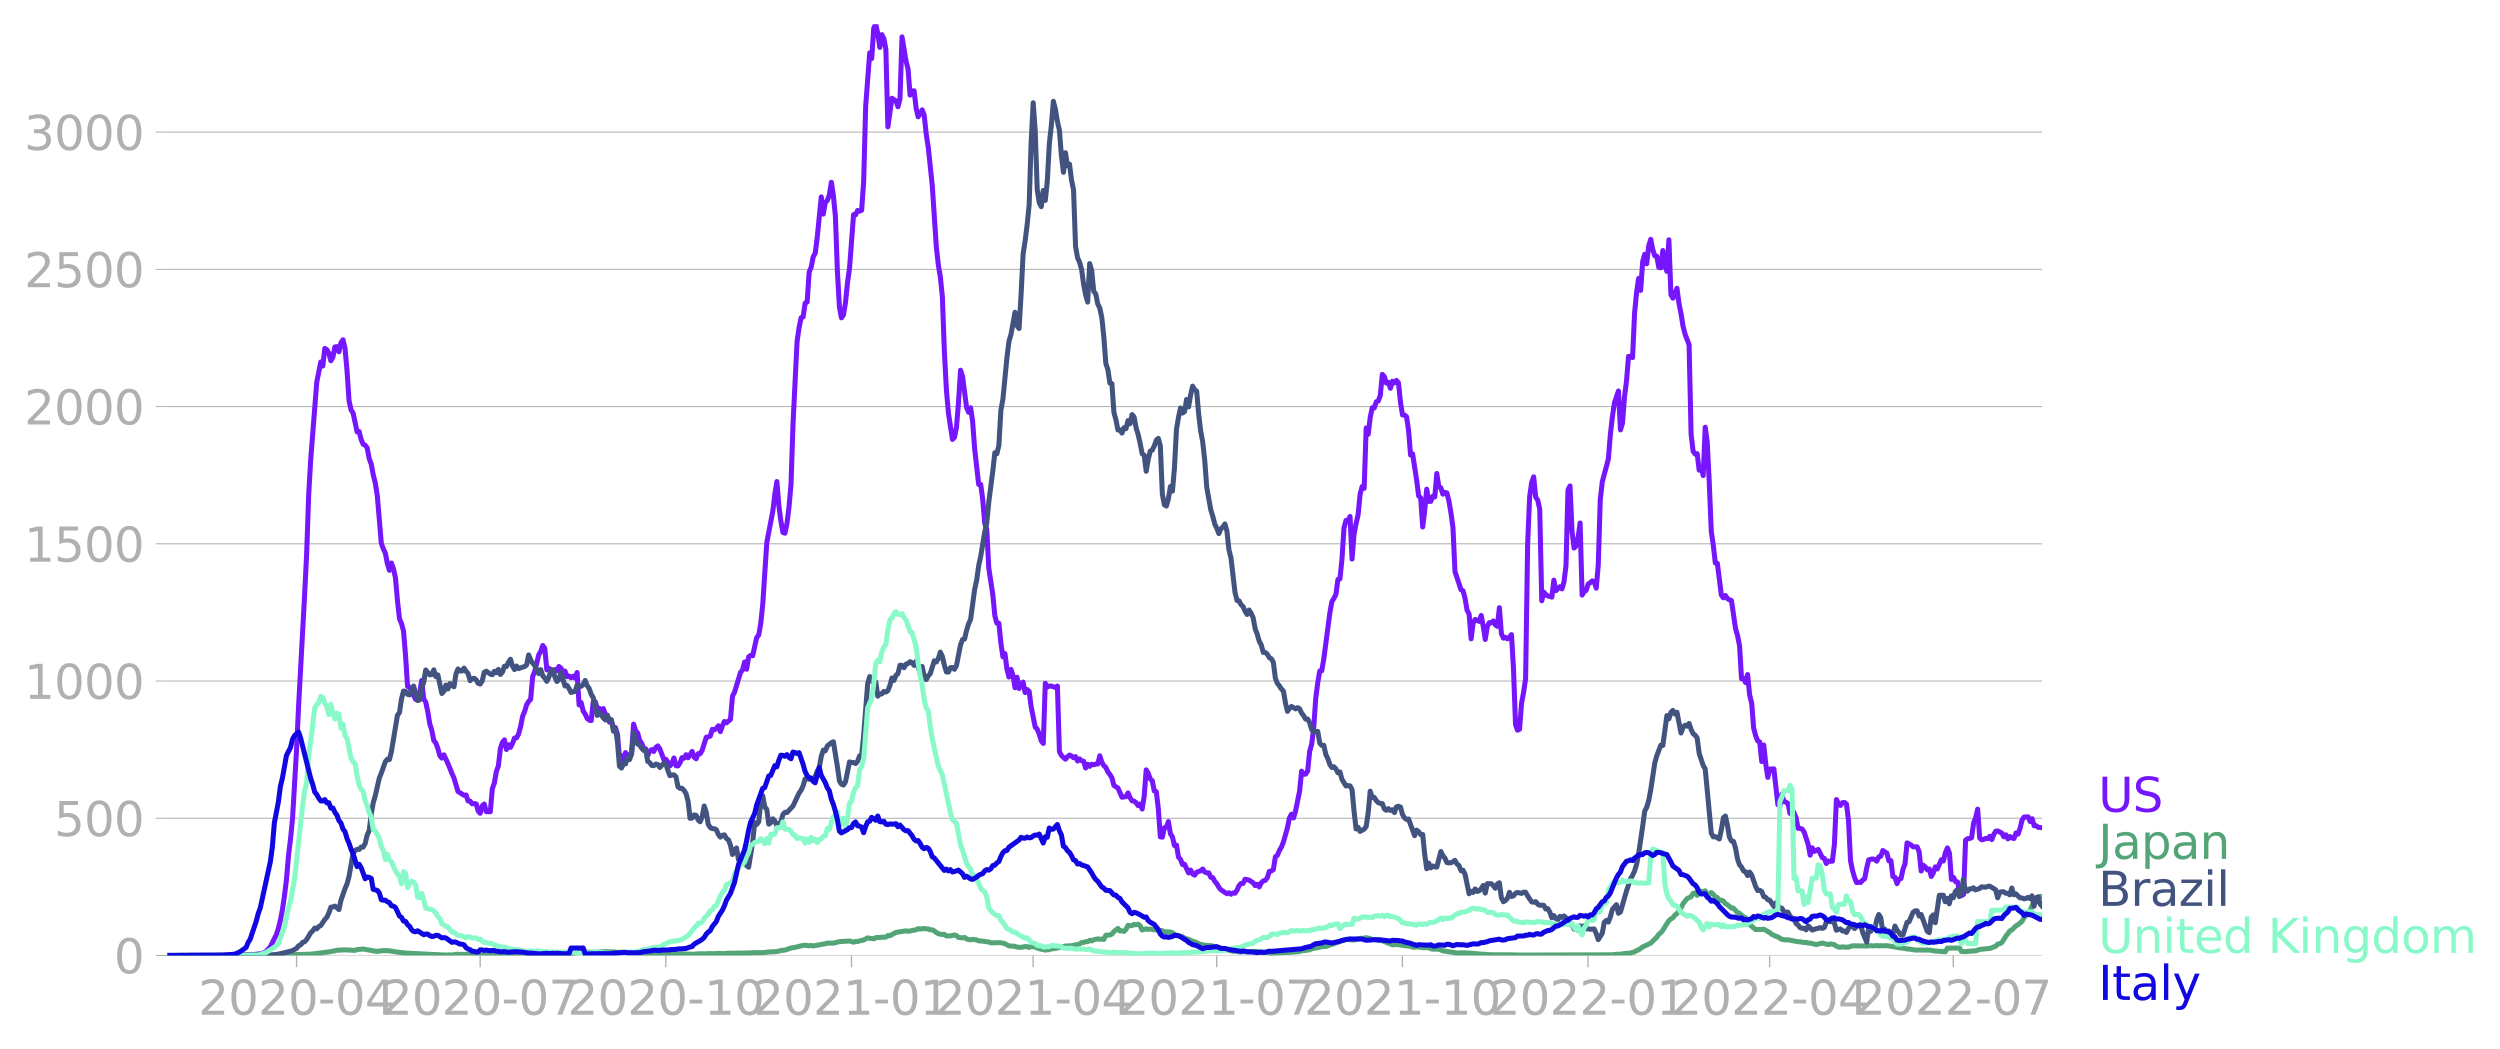 <svg xmlns:xlink="http://www.w3.org/1999/xlink" width="992.186" height="416.199" viewBox="0 0 744.14 312.149" xmlns="http://www.w3.org/2000/svg"><defs><style>*{stroke-linejoin:round;stroke-linecap:butt}</style></defs><g id="figure_1"><path d="M0 312.15h744.14V0H0v312.15z" style="fill:none" id="patch_1"/><g id="axes_1"><path d="M49.83 284.4h558V7.2h-558v277.2z" style="fill:none" id="patch_2"/><g id="matplotlib.axis_1"><g id="xtick_1"><g id="line2d_1"><defs><path id="m66c3155f82" d="M0 0v3.5" style="stroke:#b0b0b0;stroke-width:.4"/></defs><use xlink:href="#m66c3155f82" x="88.271" y="284.4" style="fill:#b0b0b0;stroke:#b0b0b0;stroke-width:.4"/></g><g style="fill:#b0b0b0" transform="matrix(.14 0 0 -.14 59.023 302.038)" id="text_1"><defs><path id="DejaVuSans-32" d="M1228 531h2203V0H469v531q359 372 979 998 621 627 780 809 303 340 423 576 121 236 121 464 0 372-261 606-261 235-680 235-297 0-627-103-329-103-704-313v638q381 153 712 231 332 78 607 78 725 0 1156-363 431-362 431-968 0-288-108-546-107-257-392-607-78-91-497-524-418-433-1181-1211z" transform="scale(.016)"/><path id="DejaVuSans-30" d="M2034 4250q-487 0-733-480-245-479-245-1442 0-959 245-1439 246-480 733-480 491 0 736 480 246 480 246 1439 0 963-246 1442-245 480-736 480zm0 500q785 0 1199-621 414-620 414-1801 0-1178-414-1799Q2819-91 2034-91q-784 0-1198 620-414 621-414 1799 0 1181 414 1801 414 621 1198 621z" transform="scale(.016)"/><path id="DejaVuSans-2d" d="M313 2009h1684v-512H313v512z" transform="scale(.016)"/><path id="DejaVuSans-34" d="M2419 4116 825 1625h1594v2491zm-166 550h794V1625h666v-525h-666V0h-628v1100H313v609l1940 2957z" transform="scale(.016)"/></defs><use xlink:href="#DejaVuSans-32"/><use xlink:href="#DejaVuSans-30" x="63.623"/><use xlink:href="#DejaVuSans-32" x="127.246"/><use xlink:href="#DejaVuSans-30" x="190.869"/><use xlink:href="#DejaVuSans-2d" x="254.492"/><use xlink:href="#DejaVuSans-30" x="290.576"/><use xlink:href="#DejaVuSans-34" x="354.199"/></g></g><g id="xtick_2"><use xlink:href="#m66c3155f82" x="142.93" y="284.4" style="fill:#b0b0b0;stroke:#b0b0b0;stroke-width:.4" id="line2d_2"/><g style="fill:#b0b0b0" transform="matrix(.14 0 0 -.14 113.682 302.038)" id="text_2"><defs><path id="DejaVuSans-37" d="M525 4666h3000v-269L1831 0h-659l1594 4134H525v532z" transform="scale(.016)"/></defs><use xlink:href="#DejaVuSans-32"/><use xlink:href="#DejaVuSans-30" x="63.623"/><use xlink:href="#DejaVuSans-32" x="127.246"/><use xlink:href="#DejaVuSans-30" x="190.869"/><use xlink:href="#DejaVuSans-2d" x="254.492"/><use xlink:href="#DejaVuSans-30" x="290.576"/><use xlink:href="#DejaVuSans-37" x="354.199"/></g></g><g id="xtick_3"><use xlink:href="#m66c3155f82" x="198.19" y="284.4" style="fill:#b0b0b0;stroke:#b0b0b0;stroke-width:.4" id="line2d_3"/><g style="fill:#b0b0b0" transform="matrix(.14 0 0 -.14 168.942 302.038)" id="text_3"><defs><path id="DejaVuSans-31" d="M794 531h1031v3560L703 3866v575l1116 225h631V531h1031V0H794v531z" transform="scale(.016)"/></defs><use xlink:href="#DejaVuSans-32"/><use xlink:href="#DejaVuSans-30" x="63.623"/><use xlink:href="#DejaVuSans-32" x="127.246"/><use xlink:href="#DejaVuSans-30" x="190.869"/><use xlink:href="#DejaVuSans-2d" x="254.492"/><use xlink:href="#DejaVuSans-31" x="290.576"/><use xlink:href="#DejaVuSans-30" x="354.199"/></g></g><g id="xtick_4"><use xlink:href="#m66c3155f82" x="253.449" y="284.4" style="fill:#b0b0b0;stroke:#b0b0b0;stroke-width:.4" id="line2d_4"/><g style="fill:#b0b0b0" transform="matrix(.14 0 0 -.14 224.201 302.038)" id="text_4"><use xlink:href="#DejaVuSans-32"/><use xlink:href="#DejaVuSans-30" x="63.623"/><use xlink:href="#DejaVuSans-32" x="127.246"/><use xlink:href="#DejaVuSans-31" x="190.869"/><use xlink:href="#DejaVuSans-2d" x="254.492"/><use xlink:href="#DejaVuSans-30" x="290.576"/><use xlink:href="#DejaVuSans-31" x="354.199"/></g></g><g id="xtick_5"><use xlink:href="#m66c3155f82" x="307.507" y="284.4" style="fill:#b0b0b0;stroke:#b0b0b0;stroke-width:.4" id="line2d_5"/><g style="fill:#b0b0b0" transform="matrix(.14 0 0 -.14 278.26 302.038)" id="text_5"><use xlink:href="#DejaVuSans-32"/><use xlink:href="#DejaVuSans-30" x="63.623"/><use xlink:href="#DejaVuSans-32" x="127.246"/><use xlink:href="#DejaVuSans-31" x="190.869"/><use xlink:href="#DejaVuSans-2d" x="254.492"/><use xlink:href="#DejaVuSans-30" x="290.576"/><use xlink:href="#DejaVuSans-34" x="354.199"/></g></g><g id="xtick_6"><use xlink:href="#m66c3155f82" x="362.166" y="284.4" style="fill:#b0b0b0;stroke:#b0b0b0;stroke-width:.4" id="line2d_6"/><g style="fill:#b0b0b0" transform="matrix(.14 0 0 -.14 332.918 302.038)" id="text_6"><use xlink:href="#DejaVuSans-32"/><use xlink:href="#DejaVuSans-30" x="63.623"/><use xlink:href="#DejaVuSans-32" x="127.246"/><use xlink:href="#DejaVuSans-31" x="190.869"/><use xlink:href="#DejaVuSans-2d" x="254.492"/><use xlink:href="#DejaVuSans-30" x="290.576"/><use xlink:href="#DejaVuSans-37" x="354.199"/></g></g><g id="xtick_7"><use xlink:href="#m66c3155f82" x="417.425" y="284.4" style="fill:#b0b0b0;stroke:#b0b0b0;stroke-width:.4" id="line2d_7"/><g style="fill:#b0b0b0" transform="matrix(.14 0 0 -.14 388.177 302.038)" id="text_7"><use xlink:href="#DejaVuSans-32"/><use xlink:href="#DejaVuSans-30" x="63.623"/><use xlink:href="#DejaVuSans-32" x="127.246"/><use xlink:href="#DejaVuSans-31" x="190.869"/><use xlink:href="#DejaVuSans-2d" x="254.492"/><use xlink:href="#DejaVuSans-31" x="290.576"/><use xlink:href="#DejaVuSans-30" x="354.199"/></g></g><g id="xtick_8"><use xlink:href="#m66c3155f82" x="472.685" y="284.4" style="fill:#b0b0b0;stroke:#b0b0b0;stroke-width:.4" id="line2d_8"/><g style="fill:#b0b0b0" transform="matrix(.14 0 0 -.14 443.437 302.038)" id="text_8"><use xlink:href="#DejaVuSans-32"/><use xlink:href="#DejaVuSans-30" x="63.623"/><use xlink:href="#DejaVuSans-32" x="127.246"/><use xlink:href="#DejaVuSans-32" x="190.869"/><use xlink:href="#DejaVuSans-2d" x="254.492"/><use xlink:href="#DejaVuSans-30" x="290.576"/><use xlink:href="#DejaVuSans-31" x="354.199"/></g></g><g id="xtick_9"><use xlink:href="#m66c3155f82" x="526.743" y="284.4" style="fill:#b0b0b0;stroke:#b0b0b0;stroke-width:.4" id="line2d_9"/><g style="fill:#b0b0b0" transform="matrix(.14 0 0 -.14 497.495 302.038)" id="text_9"><use xlink:href="#DejaVuSans-32"/><use xlink:href="#DejaVuSans-30" x="63.623"/><use xlink:href="#DejaVuSans-32" x="127.246"/><use xlink:href="#DejaVuSans-32" x="190.869"/><use xlink:href="#DejaVuSans-2d" x="254.492"/><use xlink:href="#DejaVuSans-30" x="290.576"/><use xlink:href="#DejaVuSans-34" x="354.199"/></g></g><g id="xtick_10"><use xlink:href="#m66c3155f82" x="581.402" y="284.4" style="fill:#b0b0b0;stroke:#b0b0b0;stroke-width:.4" id="line2d_10"/><g style="fill:#b0b0b0" transform="matrix(.14 0 0 -.14 552.154 302.038)" id="text_10"><use xlink:href="#DejaVuSans-32"/><use xlink:href="#DejaVuSans-30" x="63.623"/><use xlink:href="#DejaVuSans-32" x="127.246"/><use xlink:href="#DejaVuSans-32" x="190.869"/><use xlink:href="#DejaVuSans-2d" x="254.492"/><use xlink:href="#DejaVuSans-30" x="290.576"/><use xlink:href="#DejaVuSans-37" x="354.199"/></g></g></g><g id="matplotlib.axis_2"><g id="ytick_1"><path d="M49.83 284.4h558" clip-path="url(#pbab906cf61)" style="fill:none;stroke:#b0b0b0;stroke-width:.3;stroke-linecap:square" id="line2d_11"/><g id="line2d_12"><defs><path id="m6aa034cfcd" d="M0 0h-3.5" style="stroke:#b0b0b0;stroke-width:.3"/></defs><use xlink:href="#m6aa034cfcd" x="49.83" y="284.4" style="fill:#b0b0b0;stroke:#b0b0b0;stroke-width:.3"/></g><use xlink:href="#DejaVuSans-30" style="fill:#b0b0b0" transform="matrix(.14 0 0 -.14 33.922 289.719)" id="text_11"/></g><g id="ytick_2"><path d="M49.83 243.555h558" clip-path="url(#pbab906cf61)" style="fill:none;stroke:#b0b0b0;stroke-width:.3;stroke-linecap:square" id="line2d_13"/><use xlink:href="#m6aa034cfcd" x="49.83" y="243.555" style="fill:#b0b0b0;stroke:#b0b0b0;stroke-width:.3" id="line2d_14"/><g style="fill:#b0b0b0" transform="matrix(.14 0 0 -.14 16.108 248.874)" id="text_12"><defs><path id="DejaVuSans-35" d="M691 4666h2478v-532H1269V2991q137 47 274 70 138 23 276 23 781 0 1237-428 457-428 457-1159 0-753-469-1171Q2575-91 1722-91q-294 0-599 50Q819 9 494 109v635q281-153 581-228t634-75q541 0 856 284 316 284 316 772 0 487-316 771-315 285-856 285-253 0-505-56-251-56-513-175v2344z" transform="scale(.016)"/></defs><use xlink:href="#DejaVuSans-35"/><use xlink:href="#DejaVuSans-30" x="63.623"/><use xlink:href="#DejaVuSans-30" x="127.246"/></g></g><g id="ytick_3"><path d="M49.83 202.71h558" clip-path="url(#pbab906cf61)" style="fill:none;stroke:#b0b0b0;stroke-width:.3;stroke-linecap:square" id="line2d_15"/><use xlink:href="#m6aa034cfcd" x="49.83" y="202.709" style="fill:#b0b0b0;stroke:#b0b0b0;stroke-width:.3" id="line2d_16"/><g style="fill:#b0b0b0" transform="matrix(.14 0 0 -.14 7.2 208.028)" id="text_13"><use xlink:href="#DejaVuSans-31"/><use xlink:href="#DejaVuSans-30" x="63.623"/><use xlink:href="#DejaVuSans-30" x="127.246"/><use xlink:href="#DejaVuSans-30" x="190.869"/></g></g><g id="ytick_4"><path d="M49.83 161.864h558" clip-path="url(#pbab906cf61)" style="fill:none;stroke:#b0b0b0;stroke-width:.3;stroke-linecap:square" id="line2d_17"/><use xlink:href="#m6aa034cfcd" x="49.83" y="161.864" style="fill:#b0b0b0;stroke:#b0b0b0;stroke-width:.3" id="line2d_18"/><g style="fill:#b0b0b0" transform="matrix(.14 0 0 -.14 7.2 167.183)" id="text_14"><use xlink:href="#DejaVuSans-31"/><use xlink:href="#DejaVuSans-35" x="63.623"/><use xlink:href="#DejaVuSans-30" x="127.246"/><use xlink:href="#DejaVuSans-30" x="190.869"/></g></g><g id="ytick_5"><path d="M49.83 121.019h558" clip-path="url(#pbab906cf61)" style="fill:none;stroke:#b0b0b0;stroke-width:.3;stroke-linecap:square" id="line2d_19"/><use xlink:href="#m6aa034cfcd" x="49.83" y="121.019" style="fill:#b0b0b0;stroke:#b0b0b0;stroke-width:.3" id="line2d_20"/><g style="fill:#b0b0b0" transform="matrix(.14 0 0 -.14 7.2 126.337)" id="text_15"><use xlink:href="#DejaVuSans-32"/><use xlink:href="#DejaVuSans-30" x="63.623"/><use xlink:href="#DejaVuSans-30" x="127.246"/><use xlink:href="#DejaVuSans-30" x="190.869"/></g></g><g id="ytick_6"><path d="M49.83 80.173h558" clip-path="url(#pbab906cf61)" style="fill:none;stroke:#b0b0b0;stroke-width:.3;stroke-linecap:square" id="line2d_21"/><use xlink:href="#m6aa034cfcd" x="49.83" y="80.173" style="fill:#b0b0b0;stroke:#b0b0b0;stroke-width:.3" id="line2d_22"/><g style="fill:#b0b0b0" transform="matrix(.14 0 0 -.14 7.2 85.492)" id="text_16"><use xlink:href="#DejaVuSans-32"/><use xlink:href="#DejaVuSans-35" x="63.623"/><use xlink:href="#DejaVuSans-30" x="127.246"/><use xlink:href="#DejaVuSans-30" x="190.869"/></g></g><g id="ytick_7"><path d="M49.83 39.328h558" clip-path="url(#pbab906cf61)" style="fill:none;stroke:#b0b0b0;stroke-width:.3;stroke-linecap:square" id="line2d_23"/><use xlink:href="#m6aa034cfcd" x="49.83" y="39.328" style="fill:#b0b0b0;stroke:#b0b0b0;stroke-width:.3" id="line2d_24"/><g style="fill:#b0b0b0" transform="matrix(.14 0 0 -.14 7.2 44.647)" id="text_17"><defs><path id="DejaVuSans-33" d="M2597 2516q453-97 707-404 255-306 255-756 0-690-475-1069Q2609-91 1734-91q-293 0-604 58T488 141v609q262-153 574-231 313-78 654-78 593 0 904 234t311 681q0 413-289 645-289 233-804 233h-544v519h569q465 0 712 186t247 536q0 359-255 551-254 193-729 193-260 0-557-57-297-56-653-174v562q360 100 674 150t592 50q719 0 1137-327 419-326 419-882 0-388-222-655t-631-370z" transform="scale(.016)"/></defs><use xlink:href="#DejaVuSans-33"/><use xlink:href="#DejaVuSans-30" x="63.623"/><use xlink:href="#DejaVuSans-30" x="127.246"/><use xlink:href="#DejaVuSans-30" x="190.869"/></g></g></g><path d="m49.83 284.4 21.023-.082 3.003-.151 1.201-.012 1.201-.117 1.802-.21 1.202-.665 1.2-1.365 1.803-3.618.6-1.867.601-2.404.6-3.186.601-4.027.601-4.854.6-7.12.601-4.982.601-6.069 1.201-20.48.601-13.001 1.802-33.248.6-12.079.601-17.47.6-10.48 1.803-23.142 1.201-6.021.6 1.202.601-5.229.601.362.6 1.074.601 2.217.601-1.062.6-3.034.601-.105.6 1.529.602-2.696.6-.864.6 2.474.601 6.699.601 8.928.6 2.777.601.875 1.202 5.649.6-.105.601 2.369.6 1.424.601.268.6.817.602 3.22.6 1.6.6 3.232.602 2.37.6 3.769 1.201 14.226.601 1.657.6 1.237.601 3.139.601 1.984.6-2.16.601 1.681.601 2.708.6 6.827.601 5.38.6 1.435.602 2.206.6 7.27.6 9.196.602.28 1.801 3.595.601.233.6-2.065.601-3.781.601 5.461.6.98.601 2.766.601 3.665.6 1.925.601 3.058.6.735.602 1.622.6 2.194.6.677.601-.957 1.202 2.567 1.201 2.988.6 1.354 1.202 4.003 1.802 1.132.6-.082.601 1.774.6.046.602.794.6-.082.6.094.601 2.17.601.642.6-2.217.601-.549.601 2.276 1.201.035.601-6.874.6-1.645.601-3.466.6-1.646.602-5.24.6-1.773.6-.759.602 2.86.6-1.424.6.805.601-1.19.601-1.588.6-.058.601-1.132.601-2.217.6-3.058.601-1.435.601-2.008.6-.98.601-.677.6-6.745.602-1.506 1.2-4.936.601-1.085.601-1.728.6.876.601 6.395.601-.479.6.362.601 1.307.601-1.283.6.385.601-1.296.6.467.602 2.02.6-1.145.6 1.67.602-.164.6.513.6-.466.601.583.601-1.692.6 9.651.601-.7.601 2.486.6.933.601 1.284.601.537.6.128.601-5.532.6-.093.602 1.984.6-.012.6.724.602-.654.6 1.798 1.201 2.229.601-.28.6 1.867.601.058.601 1.902.6 7.026.601-.584.601 1.33.6-2.24.601.735.6.502.602-1.179.6-8.53.6 1.937.601.7.601 2.17.6.91.601 1.506.601.129.6 1.995.601-1.295.601-.479.6.549.601-1.19.6-.444.602.875 1.2 3.174.602-.07.6.876.6 1.108.601-.793.601-1.587.6 2.322.601.047.601-.922.6-1.54.601.163.601-1.039.6.91 1.202-1.89.6 1.715.601.467.6-1.517.602.012.6-1.039 1.201-3.851.601-.105.6-.257.601-1.995.601.151.6-.385.601-.817.601 1.739.6-1.762.601-1.272.6.408 1.202-1.027.6-6.908.601-1.167 1.802-5.929.601-.723.6-2.358.601 2.16.601-3.665.6-.467.601.117 1.202-5.45.6-.712.6-3.466.602-5.718 1.2-18.323 1.803-9.452.6-5.018.601-3.712.6 7.283.601 4.54.601 3.337.6.21.601-2.883.6-4.854.602-6.804.6-18.042 1.202-24.46.6-4.155.6-2.93.601-.244.601-4.097.6-.338.601-8.916.601-1.459.6-3.092.601-1.074.601-4.738 1.201-12.009.6 5.112.602-3.454.6-.607.6-1.657.601-3.746.601 4.014.6 6.139.601 16.536.601 10.48.6 3.174.601-.864.601-3.71.6-5.929.601-4.306 1.202-15.918.6.07.6-1.296.602.199.6-.269.6-8.53.601-22.477 1.202-15.86.6 1.704.601-9.056.6-1.167.601 2.812.601 4.097.6-3.793.601 1.167.6 3.14.602 23.118 1.2-8.485 1.202.794.6 1.716.601-2.334.601-18.45 1.201 7.2.601 2.392.6 7.726.601-1.214.601-.047.6 5.193.601 2.544.6-.91.602-1.167.6 1.622.6 5.614.601 3.84 1.202 11.482 1.201 18.183.6 5.403.601 3.618.601 5.858.6 16.396.601 11.332.6 6.874 1.202 7.889.6-.63.602-3.023.6-7.457.6-9.5.601 1.903 1.202 9.196.6 1.423.601-1.33.6 4.143.601 8.11 1.202 10.55h.6l.6 4.528.602 7.084.6 1.774.6 11.518 1.202 7.924.6 6.29.601 2.183.601.047.6 5.928.601 4.05.601-.946.6 4.587.601 2.369.601-2.264.6 1.797.601 3.653.6-3.128.602 3.35.6-1.506.6-.409.601 3.128.601-.91.6.583.601 4.587 1.202 5.998.6.618.601 1.53.6 1.96.601.77.6-17.902.602 1.12.6-.268.6-.023 1.202.42.6-.432.601 19.524.601 1.167 1.201 1.097.601-.723.6-.502.601.268.601.525.6-.338.601 1.319.6-.642.602.56.6.14.6 2.007.602-1.108.6.606.6-.606.601.151.601-.221.6-.012.601-2.45.601 1.901.6 1.027.601.549.601 1.319.6.758.601 1.015.6 2.276 1.202.759 1.201 2.742 1.202-.198.6-1.074.601 1.412.6.91.601.105.601.479.6.864.601-.479.6 1.494.602-3.805.6-7.854.6 1.016.602 1.68.6.537.6 3.058.601.198.601 5.018.6 8.414.601.117.601-2.8.6-.176.601-1.68.601 3.652.6.91.601 2.58.6-.14.602 3.594.6.677.6 1.54.602-.105 1.2 2.58.601-.852.601 1.155.6.373.601-.875 1.202-.432.6-.537.601.922.6.234h.601l.6 1.318.602.106.6 1.132.6.676.601 1.062.601.736 1.802 1.178.6-.291.601.443.601-.385.6.082.601-.91.6-1.331.602-.677h.6l.6-1.249 1.202.269 1.201.817.601.817.6-.397.601.793.601-1.202.6-.607.601-.14.601-.781.6-1.891.601-.128.6-.409.602-3.816.6-.432.6-1.435.602-1.027.6-1.506 1.201-4.283.601-2.929.6-1.073.601 1.132.601-2.066 1.201-5.893.601-5.975.6.945.601-.07.6-.922.602-5.882.6-2.124.6-4.82.601-8.752.601-4.715.6-3.478.601-.081.601-3.536 1.802-13.69.6-3.337.601-.945.601-1.202.6-4.447.601-.198.6-5.812.602-9.324.6-2.24.6.023.601-1.19.601 12.661.6-7.422.601-3.186.601-2.567.6-6.162.601-2.24.601.524.6-17.972.601 1.88.6-5.03.602-2.86.6.059.6-1.833.602-.245.6-1.657.6-6.255.601.63.601 1.95.6-.223.601 1.786.601-2.1.6.49.601-.736.601.735.6 5.754.601 3.793.6.035.602.501.6 3.98.6 7.41.601-.361 1.202 7.842.6 4.668.601.607.6 8.66.601-4.89.601-6.36.6 3.64.601-.023.601-1.506.6.175.601-6.955.6 3.956.602.28.6 1.914.6-.537.601.187.601 2.38.6 3.525.601 4.4.601 13.07 1.802 5.45.6.28.601 2.311.6 3.49.602 1.12.6 7.375.6-4.703.602-1.073 1.2.595.601-1.774.601 3.244.6 3.91.601-3.863.601-1.144.6.047.601-.549.601 1.179.6.42.601-5.555.6 7.737.602 1.33.6-.22.6.42.601-.514.601-.735.6 10.234.601 16.56.601 1.669.6-.315.601-7.784.601-3.198.6-4.05.601-40.016.601-14.12.6-4.284.601-1.657.6 6.057.602.875.6 2.72.6 27.237.601-2.59.601.77.6.408.601.082.601.245.6-5.053.601 3.139 1.202-1.179.6.642.6-2.019.602-4.843.6-22.64.6-1.132.602 13.444.6 5.03.6-.584.601-2.497.601-4.376.6 21.461.601-1.085.601-.315.6-1.89.601-.374.601-.56.6.28.601 1.878.6-6.885.602-19.57.6-5.229 1.201-4.47.601-2.287.6-7.364.601-5.205.601-4.107 1.201-3.571.601 11.576.6-1.96.601-7.89.601-4.737.6-7.27.601-.024.6.362.602-13.304.6-6.186.6-4.072.601 3.559.601-8.543.6-2.182.601 2.813.601-5.369.6-1.913.601 3.057.601 1.832.6.152.601 3.303.6.128.602-5.146.6 4.457.6 1.751.602-9.394.6 16.338.6 1.027 1.202-2.941.6 4.54.601 2.987.601 3.77.6 2.357 1.202 3.127.6 26.643.601 5.1.6.84.602-.128.6 4.913.6-.887.601 2.498.601-14.39.6 4.517.601 11.915.601 14.634.6 4.038.601 5.287.601.128 1.201 9.464.601.782.6-.688.601.933.6.362.602.222 1.2 8.297.601 2.078.601 3.069.6 9.826.601-.105.601 1.249.6-2.393.601 6.092.601 2.334.6 7.55.601 2.23.6 1.552.602.303.6 5.835.6-4.901.602 5.613.6 4.003.6-2.462 1.202-.082 1.201 10.655.601.467.6-3.595.601 2.23.601.15.6.398.601 2.94.6-1.178.602 1.038.6 1.448.6 3.15.601.024.601.175.6.91 1.202 3.665.6 3.209.601-2.194.601 1.074 1.201-.572 1.202 2.415.6.234.6 1.529.602-.747.6.093.6-.035.601-4.948.601-13.397.6 1.167.601.583.601-.828.6-.047.601.478.601 4.925.6 11.95.601 2.93.6 2.065.602 1.494.6-.105.6.07.602-.7.6-.409.6-3.15.601-2.475.601-.186.6-.07.601.128.601.513.6-1.283.601-.175.601-1.704 1.201.782.6 2.299.602-.07.6 4.738.6.198.601 1.914.601-1.354.6-.151.601-2.836.601-1.529.6-6.255 1.202.618.6.537 1.202.023.6 1.436.601 5.742.6-1.74.602.526.6.863.6-.256.601 2.229.601-1.039.6-1.797.601.618 1.202-2.765.6.385.601-2.498.6-1.388.601 1.517.6 7.854.602-.607.6 1.249.6.116.602 2.591.6 1.47.6-.361.601-16.128.601-.456.6-.046.601-.245.601-4.435.6-1.505.601-2.556.601 8.589.6.537.601-.129.6-.303.602.082.6-.712.6.992.601-1.576.601-.933.6-.059 1.202.666.6 1.085.601-.595.601 1.19.6-.688.601.42.601.163.6-1.657.601.338.6-1.68.602-2.52.6-.853 1.201-.07.601 1.389.6-.817.601 2.1.601-.023.6.479 1.202.105h0" clip-path="url(#pbab906cf61)" style="fill:none;stroke:#7516fd;stroke-width:1.5;stroke-linecap:square" id="line2d_25"/><path d="m49.83 284.4 25.828-.093 3.003-.14 3.003.07 2.403.011 8.409-.233 3.604-.455 1.802-.234 1.802-.315.6-.163 2.403-.117 3.003.152.6-.234 1.803-.175 3.003.549 1.201.175 1.201-.21 1.802-.035 1.202.152 1.201.221 3.003.362 11.412.572 3.004-.035.6-.175 2.403.035 1.201-.047.6.222 2.403.035 3.604.058 3.004-.023 10.21-.082 1.802-.058 1.202.035 4.204-.245 3.004-.082 2.402-.362 1.201-.105 1.202-.058 3.003.082 3.003-.187 2.403.093 1.201.105 1.802-.046.6.093 1.202-.023 2.402.093.601-.012 1.201.129 1.202.093.6.082h1.202l2.402-.047 3.003-.012 1.202.082 5.406.14 1.2-.14 1.803.012.6.023.601-.093 1.802.035 1.201-.094 1.802.082.6-.117 7.209-.105.6-.093 3.004.023 1.2-.151 1.202-.105 1.201-.024 1.202-.175.6-.198 1.202-.128 1.802-.596 1.802-.338 1.2-.327 1.202-.187 1.201.164.601-.07.6.128 3.605-.653.6-.187 1.802.012 1.802-.456 3.003-.186 1.202.362.6-.234.6.035.602-.198 1.2-.245 1.202-.666.6.176h.601l.601.14.6-.374 3.004-.152.6-.466.601.058 1.802-.992 3.003-.467.601.14 2.403-.443.6-.35.6.105 1.202-.152.6.152.601-.035.601.291.6-.011.601.303.601.502.6.338 1.202.28.6-.081.601.49 1.202-.012 1.2-.291.602.198.6.548 1.201.14.601-.163.6.432.601.233.601.059.6-.129 1.202.152.6.292 1.202.081 1.802.257.6.257 2.403-.058.6.011 1.202.28 1.201.665 1.802.129.6.257 1.202.058 1.201-.257.601.047.6.233.601-.326 1.202.233 1.201.478 1.802.397 1.201-.14.6-.222 1.202-.116.6-.187 1.202-.163 1.201-.385 1.802-.07 1.202-.269 1.2-.268.602-.409.6-.058.6-.21.602-.012.6-.42.6.198.601-.338 1.202-.28.6.152.601-.105.6.151.601-1.272 1.202-.081.6-.257.6-.735 1.202-.957.6.782.601-.094.601.21.6-.595.601-1.202.601.105.6-.047.601-.361.601.128.6-.175.601.432.6 1.307 1.202-.385.6.198.602-.093 1.2.21 1.803.163.6.105.601.315 1.802.07.6.199.601.466.6.269 1.202.315.6.175.602.373 1.801.642.601.315.6.14 1.803.817.6.059.601.198.6-.012.601.117.6-.035 6.608 1.692 1.201-.023.6.187.602.046 1.2-.128.602.117 2.402-.164h.6l.601.187 3.004.21.6.14 1.202-.105 4.805-.175 2.402-.233.601-.187 2.403-.292.6-.327 3.604-.7.6.059 1.202-.456.6-.245.601-.093.601-.292 1.201-.42.6-.303 1.803-.444.6.21 1.202.094 1.802-.526.6.047 1.202-.222 1.2.257.602.292.6.047 1.202-.082.6.303.6.094 3.004 1.202 1.201-.094 4.205.549.6.257.601.035.6-.14 2.403.303.601-.082.6.07.601.269.601.128h1.201l.6.023 1.202.467 1.802.28 2.403.374 1.802-.059 1.802.082 3.603.315 3.004.199 1.802-.012 4.204.023 3.003.07 27.03-.081 1.2-.164 1.202-.011 1.802-.269.6.023 1.803-.443.6-.385.6-.222 1.202-.852 2.403-1.155 1.802-1.75.6-.864.6-.444.602-.758 1.2-1.972.602-.864.6-.549.6-.338.601-.805.601-.42 1.201-1.692.601-1.25 1.201-1.551 1.202-.537.6-1.004.6-.186.602.758.6-.794.6-.443.601.175.601-.292.6.98.601.129.601-.607.6.514.601.84.601.14.6.91.601-.128.601.257.6.816.601.292 1.202.992.6.047 1.201 1.295.601.199.6.618.601.432.601.28.6.677.601 1.365 1.802 1.482 1.802.012.6-.117 1.803 1.016.6.536 1.202.549.6.198 1.202.736 1.201.175.6-.059 3.004.595.6.012 1.202.222.6-.058.601.21h.6l1.803.431 1.802-.42 1.802.455.6-.221 1.201.221.601.467.6.245.601.094.601-.152.6.093 1.202.012 1.201-.409 4.205.07 1.201-.116.6.081 1.202-.093.6.082.601-.07.601.07 1.201-.07 3.003.49.601.152 1.802.186.6.175h.601l1.802.304h1.202l1.2.012 1.202-.024 1.201.082 1.202.233 3.003.199.6-1.062 3.605-.035.6 1.027 1.201.046 1.802-.186 1.202-.047 1.201-.432 1.802-.175 1.201-.105 1.802-.677.6-.642.601-.093.601-.338 1.201-1.903 1.202-1.587.6-.303 1.202-1.202.6-.327 1.202-1.015.6-1.074.6-.595 1.202-1.47.6-1.576.601-.957.601-.525.6.047.601-1.214.601-.012h0" clip-path="url(#pbab906cf61)" style="fill:none;stroke:#53a577;stroke-width:1.5;stroke-linecap:square" id="line2d_26"/><path d="m49.83 284.4 30.633-.07 2.403-.327 3.003-.723 1.201-.339 1.201-.653.601-.77.6-.234.601-.782.6-.187.602-.641 1.2-2.031.602-.548.6-.84.6.221.601-.677.601-.315 1.201-1.785.601-.666.6-1.283.601-1.704.601-.105.6-.234 1.202 1.039.6-2.766 1.202-3.454.6-1.412.601-2.24 1.201-6.898.601-.794.6-.385.601.047.601-.712.6.012.601-1.062.6-2.568.602-1.272.6-4.913.6-3.384.602-2.066 1.2-5.263.601-1.505 1.202-3.42.6-.712.601.129.6-2.393 1.803-10.841.6-.794.6-4.037.602-2.358.6.094.6.886.602.175 1.2-2.649 1.202 4.307.6-.164.601-3.63.601-1.551.6-3.735 1.202 1.447.6-.058.601-1.424.6 2.008.602-.514 1.2 5.543.601-.653.601-1.844.6 1.155.601-1.622.601.619.6.338.601-3.84.601-1.458.6.595.601.023.6-.863.602.945.6.689.6 2.089.602-.572.6-.129.6.467.601 1.039.601.21.6-.922.601-2.567.601-.339 1.201.852.601.198.6-1.015.601.432.6-.992.602 1.494.6-.689.6-1.75.602.07.6-1.249.6-.899.601 2.043.601 1.027.6-1.062.601.782 1.202-.456.6-.163.601-.49.6-2.976.601 1.482.6.969.602.688 1.2 2.428.601-1.19.601 1.843.6.665.601.969.601-1.167.6-1.949.601-.28.601 2.124.6 1.33.601-.525.6-2.182 1.202 4.038.6-.187.602.91.6 1.214.6-.21.601-.082.601-1.844.6.245.601.059.601-.514.6-1.225.601 1.54.601.852.6 1.74.601.98.6 2.94.602 2.358.6-.806.6.63.602.887.6.619.6-1.459.601 1.377h.601l.6 3.42.601-.666.601 3.817.6 7.293.601.549.601-1.249.6.012.601-1.902.6.618.602-1.61.6-6.5.6 2.275.601 1.225.601.234.6 1.003.601.63.601-.093.6 3.361.601.35.601.864.6.07.601-.478.6.14.602.875 1.2-1.33.602.256.6 1.96.6 1.565.601-.222.601-.024.6.56.601 3 .601.443h.6l.601.63.601.934.6 2.322.601 5.042.6-.082.602-.922.6.129.6 1.388.602.502.6-1.54.6-3.151.601 1.879.601 3.606.6.933.601.327.601.024.6.28.601 1.423.601.782.6-.537.601-.116.6 1.108.602.35.6 1.6.6 2.777.601-1.33.601-.607.6 3.524.601.747.601.152.6-.246.601 1.05.601.514 1.201-7.41.6-5.905.602.583.6-.828.6-5.602.602-2.1.6 3.302.6.735.601 4.4.601-.444.6-1.143.601.595.601 1.529 1.201-1.237.601-2.183.6-.642.601.047 1.802-1.925 1.202-2.591.6-1.249.6-.863.601-1.32.601-2.03.6-.093.601.198.601-.35.6.525.601-1.027.601-1.587.6-1.027.601-3.407.6-1.821.602.21.6-1.447 1.201-.969.601-.28 1.201 7.422.601 4.237.6.957.601.268.601-.957 1.201-5.928.6.151.602.035.6.304.6-.689.602-1.599.6-.163.6-5.858 1.202-15.498.6-2.09.601 1.238.601.735.6-.385.601 4.248.601-.63.6-.059.601-.711.6.175.602-.409.6-1.529.6-2.252.602.747.6-1.529.6-.513.601-2.498.601.059.6.688.601-1.062.601-.187.6-.548.601.315.601.782.6-1.237 1.202 3.49.6-1.915.601 2.976.6.922.601-1.144.601-.63 1.201-3.828.601.362.6-1.027.601-1.914.601 1.284.6 2.603.601 2.007.6.035.602-1.296.6-.07.6.549.602-1.167 1.2-6.115.601-1.587.601-.14.6-2.58.601-1.948.601-1.366 1.201-8.916.601-2.719.6-4.33.601-2.777 1.202-7.224.6-2.684.6-6.22 1.202-9.278.6-5.438.601.327.601-2.474.6-10.492.601-3.267 1.202-12.406.6-4.808.601-2.065 1.201-6.606.6 4.015.602.817.6-9.967.6-12.148.601-3.91.601-4.784.6-5.929.601-18.765.601-11.682.6 8.274.601 17.505.601 3.968.6 1.179.601-4.82.6 2.964.602-5.753.6-11.099.6-5.473.602-7.177.6 2.346.6 3.63.601 2.637.601 7.667.6 4.843.601-5.823.601 3.91.6-.526.601 4.785.601 2.894.6 16.805.601 3.442.6 1.296.602 2.194.6 4.388.6 3.104.602 2.159.6-11.448.6 2.112.601 6.138.601.794.6 2.976.601 1.19.601 2.813.6 5.788.601 7.877.601 1.844.6 4.015.601.163.6 8.566.602 2.217.6 3.023.6-.012.601.946.601-1.623.6.304.601-2.404.601.945.6-2.73.601.711.601 3.21.6 2.007.601 2.602.6 3.116.602.432.6 4.785.6-3.501.602-2.51.6-.28.6-1.213.601-1.75.601-.526.6 2.182.601 14.413.601 3.162.6.386.601-2.136.601-3.664.6 1.353.601-6.897.6-11.506.602-3.548.6-2.801.6 1.505.602-.431.6-3.618.6 2.229.601-3.49.601-2.695.6 1.038.601.456.601 6.792.6 5.1.601 3.22.601 5.462.6 8.029 1.202 6.734.6 1.925.601 2.346.6 1.237.601 1.54.601-1.388.6-.584.601-.875.601 2.089.6 5.59.601 2.392 1.202 10.293.6 2.404.6.082.602 1.167.6.572.6 1.377.602.968.6-1.318.6.98.601 1.33.601 3.268.6 1.587.601 2.077.601 1.144.6 2.217.601.024.601.502.6 1.05.601.315.6 1.05.602 4.738.6 1.54.6.748.602.945.6.607.6 3.513.601 2.509.601-.864.6-.584 1.202.724.6-.362.601.315.601 1.284.6.782.601 1.015h.6l.602 1.097.6 2.03.6.643 1.202-.105.6 3.512.601.654.601-.035.6 2.742.601 1.202.601 1.774.6.887.601-.21.601.642.6 1.155.601-.256.6 2.217 1.202 1.949.6-.105.601.081.601 1.144.6 6.465.601 5.229.601-.49.6 1.213 1.202-.688.6-.747.601-4.097.6-6.441.602 1.878.6-.023.6.969.602.595.6.222.6.058.601 1.587.601.397.6-.49.601.537.601-.21.6.828.601-1.68.601-.187.6.245.601 2.217.6 1.004.602.467.6-.117 1.802 4.948.6-1.634.601.444.601.875.6-.035.601 5.94.601 4.248.6-1.68.601 1.435.601-.572.6.269.601.058 1.202-4.633.6 1.237.6.7.601 1.342.601.105.6-.058.601-.28.601-.42.6 1.085.601.455.601 1.564.6-.163.601 1.213 1.202 5.789.6-.712.6.303.602-1.015.6.735.6-.198.601-.654.601-.922.6 2.264.601-2.789 1.202.012.6.583.601.759.6-1.26.601-.374.6 4.47.602 1.167.6-.362.6-.654.601-1.774.601 1.237.6-.186.601-.782.601-.234 1.201.28.601-.361.6.035.601 1.073 1.202 1.774.6.105.6-.163.602.759.6.326.6-.046.601.07.601 1.085.6-.128.601 1.015.601 1.727.6-.677.601.899.601.35.6-.992.601.315.6-.443.602.49.6 1.774.6-.035.602.408.6 1.249 1.201.315.601-1.284.6.338.601-.326.601.91.6-.023.601.14 1.202-.082.6 1.365.6 1.798 1.202-1.926.6-3.268.601-.501.601.466.6-1.563.601-2.206 1.202-1.4.6 2.567.601-.42 1.802-6.232 1.201-3.641.6-.992.602-1.342.6-1.96.6-3.105 1.202-8.204.6-4.481.601-1.179.601-2.019.6-3.198 1.202-7.982.6-2.147 1.202-3.14.6.082 1.202-8.904.6.969.601-1.926.6-.572.601 1.074.601-.537 1.201 6.185.601-1.669.6-.642.601.28.601-.816.6 1.774.601 1.26.6.478.602.829.6 4.563 1.201 3.63.601 1.015 1.802 19.104.6 1.108.601-.07 1.202.7.6-2.8.601-3.513.6-.502.601 2.743.6 3.536.602 1.132.6.14.6 1.925.601 3.268.601 1.762.6.677.601 1.167.601.222.6 1.143.601-1.038.601.84 1.201 3.478.6 1.167.602-.082.6.373.6 1.506.602.233.6.712.6.14 1.202 1.856.6-1.074 1.202 1.54.6.059.601 1.097 1.202.105.6 1.132.6.595.602.362.6 1.272.6.443.601.782.601.187.6-.012.601.467.601-1.167.6.549.601.7 1.202-.42.6-.105.601-.222.6.245.601-.257.6-1.564.602-.396.6.233.6-.152.601.607.601 2.077.6-.268.601-.117.601.607.6.035.601.397.601-1.237.6-.724.601.152.6.665.602-.665.6-.385.6-.163.602 2.31 1.2 2.918.601-4.295.601 1.097.6-1.027.601.339.601-2.778.6-1.54.601.945.601 4.283.6-.864.601.84.6-.303.602.91.6.082.6-2.45.601 1.143 1.202 1.564.6-.082 1.202-3.746.6-.163 1.202-2.836.6-.42h.601l.6 1.552.601-.467 1.802 4.983.6.42.601-4.644.601-.642.6 2.322 1.202-8.157h1.201L579 268.4l.6-1.015.601 1.634.6-2.37.602.584.6-1.844.6-.618.602 2.112.6-.933.6-4.213.601 3.326.601.21.6-.665.601-.036.601-.303.6.607 1.202-.385.6-.525 1.202.128.6-.233.601-.105 1.802 1.085.6 2.392.601-1.669.601-.128.6.023.601.42.601.047.6.42.601-2.019.601 1.984.6-.256 1.202 1.178.6.047.601.257.6-.094.601-.338.601.362.6-.817.601 3.092.601-2.497.6-.292.601 2.112.601.666h0" clip-path="url(#pbab906cf61)" style="fill:none;stroke:#42537f;stroke-width:1.5;stroke-linecap:square" id="line2d_27"/><path d="m49.83 284.4 27.03-.105 2.402-.782 3.003-1.984.6-.618 1.202-3.35.6-1.575 1.202-5.73.6-2.066 1.202-6.477 2.402-21.834.6-4.552.602-2.252.6-8.216.6-4.178 1.202-9.896.6-1.027.601-.642.601-1.832.6.35.601 1.739.601.922.6 2.439.601-3.093.601 2.603.6 1.774.601-1.716.6.304.602 4.166.6-1.214.6 3.42.601.816 1.202 5.894.6 1.015.601.56.6 3.723.601 2.684.601 1.284.6.572.601 2.847.6 1.424.602 2.065.6 1.39.6 3.64.602.432.6 1.004.6 1.295.601 2.334.601 1.214.6 2.672.601-1.587.601 1.75.6.49 1.202 2.732.6.933.601.689.6 2.229.602-3.641.6.49.6 4.306.602-1.097.6-.805.6.21.601.77.601 3.723.6.21.601-1.377.601 1.96.6 2.475 1.202.315.6.07.601.455.6.63.602 1.05.6.642.6 1.482 1.202.735.6.21.601.876.601.63.6.105 1.202.969.6-.059.601.175 1.202.572.6-.373.6.081.602.362 1.2-.07.601.467.601-.117.6.677.601.327 2.403.35.6.467 1.202.292 1.201.291 1.202.129.6.361 2.403.245h.6l1.202.327.6.175 1.802-.105 1.202.129.6-.199 1.802.269 1.802.093.6.233.601-.21 1.802.21.6-.198.602.058 1.2-.07 1.803.012.6.175 1.202.047 1.201.245.6-.175 3.004-.14.6-.082 3.604.35 2.403-.023.6-.339 3.004.07.6-.07.601.059 1.802-.467 1.201-.362 1.202-.14 1.802-.502 1.2-.081.602-.024 1.2-.805.602-.222.6-.373 1.802-.42 1.802-.245.6-.245 1.803-1.11 1.802-2.275.6-.572.6-.805.602-.023.6-.35.6-1.144 1.202-1.225.6-1.027.601-.28.601-.98.6-.257 1.202-2.86.6-1.062.601-.583.6-1.774.602-.128 1.2-.747.601-2.124 1.202-2.09.6-1.014.601.07.6-.689.601-1.575.601-1.214.6-2.159.601-.245.6-.572 1.202-.362.6-.782 1.202 1.494.6-1.575.601 1.423.601-2.695.6.081.601-.105.601-1.937.6.047.601-.105.601-1.622.6 2.147 1.202.105.6.548.601.98.6.187.602.957.6-.186.6.163.601.047.601 1.342.6-1.19.601.933.601-1.435.6 1.015.601-.514.601 1.086.6-.922.601-.187.6-.758.602-.175.6-2.16.6.21.601-2.158.601-1.564.6-.502.601-.957.601 3.77.6-.21.601-1.658.601 2.72.6-2.743.601-4.551.6-.502.602-2.743.6-1.26.6-.584.602-4.89.6-.746.6-2.346 1.202-15.241 1.201-2.743.601-4.282.6-6.116.601-1.015.601.502.6-3.046.601-1.33.6-.852.602-4.295.6-3 .6-.5.602-1.343.6-.607.6.817.601.093.601-.28.6 1.167.601.666 1.202 3.5.6.246 1.202 4.353.6 4.714.6 3.77.602 2.73.6 4.377.6 2.509.601.864.601 4.644.6 3.735 1.803 8.157 1.201 2.52 2.403 11.286.6 2.042 1.202 1.144 1.2 6.395.601 1.529 1.202 3.99 1.201 1.716.6 2.393.601-.525.601.957 1.201 2.824.6.723.602.455.6 1.308.6 3.466 1.202 1.412 1.201.782.601.011.6 1.412.601.572 1.202 1.89 1.201.514.6.537.601-.023 1.202.875 1.801.933.601-.058 1.201 1.307 1.202.362.6.56.601.128.6-.058.601.409 1.802-.14.6-.35.602.034.6.152.6-.035.601.082 1.202.56 1.802.117.6-.117 1.202.338.6-.081 1.202.035.6-.012.6.187 1.202-.164 1.201.584 1.202.035 1.802.292 1.201.035.6.14.601-.047.6-.163.602.186 1.801-.035 1.202-.023 1.201.245 3.003.175 1.802-.198 2.403-.024.6.176 4.806-.269.6.128 1.802-.105 5.406-.303 1.201-.14 2.403-.222 1.802.094.6-.105 1.202.011 1.201-.233 1.201-.385.601-.035 1.201-.315.6.035 1.202-.35.6-.362 1.202-.374.6-.023.601-.152.601-.607 1.201-.466.601-.175.6-.479 1.202.058.6-.338.601-.63 1.202-.129.6.199.6-.432 1.202-.222 1.201.082 1.202-.677.6.234 1.202-.222.6.152 1.202-.129.6.105.6-.163.602.117.6-.28.6-.036 1.202-.396.6-.105.601.116.601-.163.6-.047 1.202-.782.6.164.601-.35 1.202-.222.6 1.435.6-.665.602-.432.6-.233.6.163.601-.081.601.035.6-1.856 1.202.303 1.201-.723.601.14.6-.187.601.269.6-.105.602.093.6-.397 1.202-.163.6.128.6-.198.601.385.601-.42.6.011.601.409.601-.023.6.116.601.315.601.094 1.201 1.283.6.059.602.245h.6l2.403.443.6-.385 1.202.199.6-.21.601.14.6-.42.601-.222.601.105 1.201-.42 1.202-.957.6.49.6-.42.601.151.601-.175.6.059 1.803-1.377.6-.07.601-.362 1.201-.058.6-.339.602-.093.6-.619.6-.07 1.202.269.6-.164.601.339.601.011.6.234.601.56 1.202-.047.6.117.601.572.6.175.601-.012.6-.163 1.202.116.6.024 1.803 1.785.6-.011 1.202.338 1.201.175.6-.28 2.403.245.6-.117.602-.233.6.128.6-.07.601.28 1.202-.035.6.07.601.35h1.201l1.202.199.6.058.6-.058.602-.257.6.269.6-.047.602-.315.6 1.354.6.513.601-1.155.601 1.785.6.969.601-2.17.601-.76.6-1.691.601-.817.601 1.167.6-.362.601-3.326.6 1.202.602-.304.6-1.878 1.201-.677.601-3.84.6-.7.601-1.214.601-.548.6.327.601.105.601-.199.6-.688.601.49.601.035 1.201-.257.6.129.602.431.6-.046.6.175.601-.105 1.202.128 1.201-.117.6-7.924.601-2.205 1.202.443.6.409 1.202.256.6 9.406.6 2.941.602 1.354.6.7.6 1.097.601.269.601.128 1.201 1.902 1.202.712.6.455.601-.257.6.059 1.202.758.6.7.601.456.6 1.494.601.863.601-1.237.6-.747.601 1.05.601-.793.6.14 1.803-.035.6.642.601-.56.6.583 1.803-.047.6.035.6-.14.601-.35.601.059.6-.152h1.202l2.403-1.4.6-.526h1.202l1.2-1.237.602-.198.6-.385.6-.222 1.803.094.6-.794.601-31.906.6-1.482.601-1.82h1.202l.6-1.611.6.98.602 26.713.6-.35.6 4.05h1.202l.6 4.06.601-2.275.601 1.68 1.201-7.235 1.202-.012.6-3.98.601.374.6 2.45.601 4.657.6 1.202 1.202.012.6 3.98.601.525.601.875.6-2.217.601-.14h1.202l.6-2.475.601 1.413.6.245.601 2.94.6.97 1.202-.024.6.63.602 1.179.6.91.6.198.601.724 1.202.023 1.201 1.155.6.432.601.91.601.316 1.201-.024 1.202.584.6.035.6 1.05.601.7 1.202.024 1.201-.642.6.058.601-.957.601-.583h1.201l.601.7 1.201.934.6.256.602-.151h1.2l1.202-.304.6-.338.601-.199 2.403-.233.6-.14.601-.502.6-.082.602-.233h1.2l.602.98.6 1.354.6-2.136 1.202 2.008 2.403.011.6-6.547 3.604.012.6-3.373 3.605-.046.6-.887 3.604.035.6 1.4 3.605-.023.6.84 2.403.035h0" clip-path="url(#pbab906cf61)" style="fill:none;stroke:#89f9c9;stroke-width:1.5;stroke-linecap:square" id="line2d_28"/><path d="m49.83 284.4 16.217-.082 3.604-.28.601-.163 1.201-.584 1.802-1.272.6-1.493.601-.922 1.202-3.606.6-1.728.601-2.345.6-1.622 3.004-13.783.6-4.4.601-7.212 1.202-6.243.6-4.645.6-2.427 1.202-6.734 1.201-2.346.601-2.462.6-1.097 1.202-1.074.6 1.786 3.004 12.055.6 1.75.601 2.288.6.724.601 1.097.601.816.6.024.601-.42.601.992.6-.059.601 1.6.601-.024.6 1.307.601.793.6 1.646.602.712.6 1.809.6.781.601 2.02.601 1.411.6 1.774.601 1.33 1.202 3.852.6-.689.601 1.004 1.201 3.314.6-.537.602.129.6.303.6 3.268 1.202.292.6.747.601 2.03.601.14.6.012.601.478.601.234.6.933.601.117.601.397 1.201 2.544.6.397.602 1.108.6.082.6.98.602.514.6 1.003.6.502.601.094.601-.292 1.802 1.179.6-.21.601.023.601.455.6.257.601-.059.6-.28h.602l1.2.747.601-.07.601.105 1.802 1.307.6-.152.601.106 1.202.571.6.035.6.187.602.864.6.373.6.198.602.479.6.023.6.199.601-.059.601-.606.6.046.601.175.601-.151.6.175 1.803-.035.6.21.6.035.602.163 1.2-.082.602.152.6.023 1.201-.081.601-.082 1.201.07 1.202.07 1.802.292.6-.024 1.802.176.6.081 2.403-.163.601.07 1.201-.082.601.07.6-.093 1.803.152h1.802l.6-1.693 1.802-.011 1.201.035.601-.07.6 1.809 3.004-.082 4.805-.012.6-.175 3.605-.21.6.117 3.604-.024 1.201-.303 1.802-.187 1.202-.233 1.2.058.602.012.6-.117 1.802-.035 1.201-.128 1.202-.047.6-.14 1.202-.035 1.201-.117 1.201-.42.6-.14.602-.712L208.4 280l.6-.396.6-.56.601-.98.601-.62.6-.42.601-1.213 1.202-1.482.6-1.54 1.202-1.856.6-1.26.6-1.705 1.202-2.007 1.201-3.256 1.202-5.345 1.802-4.364.6-2.65.601-3.162.6-2.427 1.202-2.603.6-2.509 1.803-5.006.6-.199 1.201-3.466.601-.186 1.201-2.895.601.362.6-1.972.601-1.494.601.07.6.245.601-.49.6.794.602.443.6-1.996.6.152.602.28.6-.268 1.201 3.443.601 2.159.6 1.237.601.618.601.152.6.933.601.432 1.202-4.586.6 2.38 1.202 2.136.6 1.54.6.888.601 2.544.601 1.482.6 2.077.601 2.51.601 3.407.6.548 1.803-.968.6-.584.6-.035.602-1.202.6-.49.6 1.132.602.117.6.315.6 1.645.601-1.844.601-1.388.6-.164.601-1.167 1.202.864.6-1.26.601 1.668.6.094.601-.187.6.828.602.152.6-.198 1.202.07.6-.152.6.91.601-.501 1.202 1.388.6.339.601-.059 1.201 1.506.601 1.062.6.49.601-.105.6.829.602 1.167.6.42.6-.385.601.256.601.899.6 1.634.601.35 3.004 3.723.6-.386.6.514.602-.374.6.7 1.202-.314.6-.234 1.201 1.05.601 1.11.6-.34 1.202.794.6.152 1.202-.7.6-.514.601-.315.6-.175.602-.84.6-.385.6.175.602-.397.6-.969.6-.116.601-.665.601-.42.6-1.471.601-1.155.601-.584.6-.07.601-.98 3.004-2.136.6-.828.6.245.601.035.601-.362.6.257.601-.082.601-.478.6-.28.601.046.601-.338 1.201 2.672.6-1.867.602.163.6-2.766.6.374.602-.058 1.2-1.366.601 1.844.601 1.249.6 3.372.601.397.601.934.6.49.601 1.004.601 1.225.6.233.601 1.016.6-.14.602.396 1.802.607 1.2 1.762.601 1.12.601.853.6.525 1.202 1.692.6.35.601.654 1.202.081 1.2 1.307.602.059.6.665.6.292.601 1.027 1.202 1.213.6.584.601 1.319.6.431.601-.42.601.129 1.201.595 1.202.735.6-.082.6 1.074.602.49 1.2.654 1.202 1.54.6 1.307.601.619.601.303.6-.082.601.199 1.202-.28.6-.339 1.202.105 1.2.63.602.456.6.291.6.596 1.202.676 1.201.28 1.202.63.6.316 1.202-.385.6.035 2.403-.269 1.201.537 1.201-.012 1.202.327 3.604.56.6-.105.6.047.602.163 1.2.035 1.803.21 1.201-.14.6.094.601-.047 1.202-.338.6.07 9.01-.77 1.201-.386 1.802-.385.6-.443.601-.292 1.802-.222.601-.233.6-.07 1.803.303 1.802-.373 2.402-.665.6-.024.601-.14 3.604.035 1.202.362 1.2-.058 1.202-.14 1.202.163.6-.093 3.003.35.601-.21 1.802.058.6.14h.601l.6.292 1.803.397.6.28.601.116.6.257.601-.245 1.802.117 1.202.035.6-.14.601.373.6.035.601-.117.6-.245 1.803.129.6-.292h.601l1.201.42 1.202-.362 1.201.094.6-.024 1.202.199 1.802-.467 1.201.07.6-.14.601-.315.601.035 1.201-.292.601-.257 3.003-.49.6.234.602.046.6-.116.6-.304 2.403-.315.601-.478 1.802-.024.6-.21.601-.011.601-.269.6.175.601.047.6-.315.602-.117.6.198.6-.081.601-.514 1.202-.513.6-.07.601-.245 1.201-1.016.601-.023 1.201-.677 1.202-.84.6-.198.6-.526 1.202-.49.6.187.601-.058.601-.572 1.201.257.601-.164.6.385.601-.607.601.024.6-.665.601-1.11.6-.49 1.202-1.645.6-.28.601-1.015.601-.409.6-.956 1.202-2.976.6-1.447.601-1.062.601-.7.6-1.634 1.202-1.588.6-.151.601-.292.6.245.602-.759.6-.396.6-.549 1.202-.105.6-.513.601-.094.601.035 1.201.852.601-.292.6-.641 1.202.093.6.268 1.202.269 1.201 2.194.6 1.237 1.803 1.284.6 1.237.601.058 1.201.432.601.583 1.201 1.704.6.303.602.829.6 1.412.6.49 1.202-.105.6 1.039.601.443.601.747.6-.198 1.202.887.6.898 1.803 1.82.6.631.6.467.602.222 1.2.058.601.222.601.093.6-.105.601.56.601-.081.6.116 1.202-.385.6-.63.601.222.6-.385.602.128 1.2.513.602-.198.6.268 1.201-.221 1.202-.77.6-.199 1.202.35 1.201.315.6.327.601.117.6.291 1.202-.058.6.128.601-.245.601.059 1.201.91.601-.583.6-.199.601-.805.601-.117.6.07 1.202-.385.6.222.601.408.6.806.602.151 1.2-.665.601-.082.601.397.6-.082 1.202.292 1.201.852.601-.058.6.432 1.202.21.6.256.601.117.6-.21.602.117.6-.245 1.201.56h.601l1.201.583.601.619.6-.012.601.164.601-.339.6.292.601.082.6.21.602.338.6.91.6.175.601.91.601.222 1.201-.093.601-.047.6-.245 1.202-.198.6-.152.601.012.601.338.6-.035.601.374 1.202.361 1.2.269.601-.21.601.128 1.201-.152.601-.116.6.058.601-.303 1.802-.245.6.186 1.803-.665.6.047.601-.292.6-.14 1.803-1.144.6.152 1.202-1.529.6-.396.601-.129.6-.338.601-.21.6-.409.602.175.6-.221 1.201-1.203.601-.245 1.201-.035.601.094.6-.899 1.202-1.073.6-1.04 1.202-.127.6-.199.601.735 1.202.864.6.805.6-.432 1.803.35 2.402 1.273.601-.047h0" clip-path="url(#pbab906cf61)" style="fill:none;stroke:#1007e1;stroke-width:1.5;stroke-linecap:square" id="line2d_29"/><g style="fill:#7516fd" transform="matrix(.14 0 0 -.14 624.57 241.638)" id="text_18"><defs><path id="DejaVuSans-55" d="M556 4666h635V1831q0-750 271-1080 272-329 882-329 606 0 878 329 272 330 272 1080v2835h634V1753q0-912-452-1378Q3225-91 2344-91q-885 0-1337 466-451 466-451 1378v2913z" transform="scale(.016)"/><path id="DejaVuSans-53" d="M3425 4513v-616q-359 172-678 256-319 85-616 85-515 0-795-200t-280-569q0-310 186-468 186-157 705-254l381-78q706-135 1042-474t336-907q0-679-455-1029Q2797-91 1919-91q-331 0-705 75-373 75-773 222v650q384-215 753-325 369-109 725-109 540 0 834 212 294 213 294 607 0 343-211 537t-692 291l-385 75q-706 140-1022 440-315 300-315 835 0 619 436 975t1201 356q329 0 669-60 341-59 697-177z" transform="scale(.016)"/></defs><use xlink:href="#DejaVuSans-55"/><use xlink:href="#DejaVuSans-53" x="73.193"/></g><g style="fill:#53a577" transform="matrix(.14 0 0 -.14 624.57 255.638)" id="text_19"><defs><path id="DejaVuSans-4a" d="M628 4666h631V325q0-844-320-1225T-91-1281h-240v531h197q418 0 590 235 172 234 172 840v4341z" transform="scale(.016)"/><path id="DejaVuSans-61" d="M2194 1759q-697 0-966-159t-269-544q0-306 202-486 202-179 548-179 479 0 768 339t289 901v128h-572zm1147 238V0h-575v531q-197-318-491-470T1556-91q-537 0-855 302-317 302-317 808 0 590 395 890 396 300 1180 300h807v57q0 397-261 614t-733 217q-300 0-585-72-284-72-546-216v532q315 122 612 182 297 61 578 61 760 0 1135-394 375-393 375-1193z" transform="scale(.016)"/><path id="DejaVuSans-70" d="M1159 525v-1856H581v4831h578v-531q182 312 458 463 277 152 661 152 638 0 1036-506 399-506 399-1331T3314 415Q2916-91 2278-91q-384 0-661 152-276 152-458 464zm1957 1222q0 634-261 995t-717 361q-457 0-718-361t-261-995q0-634 261-995t718-361q456 0 717 361t261 995z" transform="scale(.016)"/><path id="DejaVuSans-6e" d="M3513 2113V0h-575v2094q0 497-194 743-194 247-581 247-466 0-735-297-269-296-269-809V0H581v3500h578v-544q207 316 486 472 280 156 646 156 603 0 912-373 310-373 310-1098z" transform="scale(.016)"/></defs><use xlink:href="#DejaVuSans-4a"/><use xlink:href="#DejaVuSans-61" x="29.492"/><use xlink:href="#DejaVuSans-70" x="90.771"/><use xlink:href="#DejaVuSans-61" x="154.248"/><use xlink:href="#DejaVuSans-6e" x="215.527"/></g><g style="fill:#42537f" transform="matrix(.14 0 0 -.14 624.57 269.638)" id="text_20"><defs><path id="DejaVuSans-42" d="M1259 2228V519h1013q509 0 754 211 246 211 246 645 0 438-246 645-245 208-754 208H1259zm0 1919V2741h935q462 0 688 173 227 174 227 530 0 353-227 528-226 175-688 175h-935zm-631 519h1613q722 0 1112-300 391-300 391-853 0-429-200-682t-588-315q466-100 724-418 258-317 258-792 0-625-425-966Q3088 0 2303 0H628v4666z" transform="scale(.016)"/><path id="DejaVuSans-72" d="M2631 2963q-97 56-211 82-114 27-251 27-488 0-749-317t-261-911V0H581v3500h578v-544q182 319 472 473 291 155 707 155 59 0 131-8 72-7 159-23l3-590z" transform="scale(.016)"/><path id="DejaVuSans-7a" d="M353 3500h2731v-525L922 459h2162V0H275v525l2163 2516H353v459z" transform="scale(.016)"/><path id="DejaVuSans-69" d="M603 3500h575V0H603v3500zm0 1363h575v-729H603v729z" transform="scale(.016)"/><path id="DejaVuSans-6c" d="M603 4863h575V0H603v4863z" transform="scale(.016)"/></defs><use xlink:href="#DejaVuSans-42"/><use xlink:href="#DejaVuSans-72" x="68.604"/><use xlink:href="#DejaVuSans-61" x="109.717"/><use xlink:href="#DejaVuSans-7a" x="170.996"/><use xlink:href="#DejaVuSans-69" x="223.486"/><use xlink:href="#DejaVuSans-6c" x="251.27"/></g><g style="fill:#89f9c9" transform="matrix(.14 0 0 -.14 624.57 283.638)" id="text_21"><defs><path id="DejaVuSans-74" d="M1172 4494v-994h1184v-447H1172V1153q0-428 117-550t477-122h590V0h-590q-666 0-919 248-253 249-253 905v1900H172v447h422v994h578z" transform="scale(.016)"/><path id="DejaVuSans-65" d="M3597 1894v-281H953q38-594 358-905t892-311q331 0 642 81t618 244V178Q3153 47 2828-22t-659-69q-838 0-1327 487-489 488-489 1320 0 859 464 1363 464 505 1252 505 706 0 1117-455 411-454 411-1235zm-575 169q-6 471-264 752-258 282-683 282-481 0-770-272t-333-766l2050 4z" transform="scale(.016)"/><path id="DejaVuSans-64" d="M2906 2969v1894h575V0h-575v525q-181-312-458-464-276-152-664-152-634 0-1033 506-398 507-398 1332t398 1331q399 506 1033 506 388 0 664-152 277-151 458-463zM947 1747q0-634 261-995t717-361q456 0 718 361 263 361 263 995t-263 995q-262 361-718 361t-717-361q-261-361-261-995z" transform="scale(.016)"/><path id="DejaVuSans-4b" d="M628 4666h631V2694l2094 1972h813L1850 2491 4331 0h-831L1259 2247V0H628v4666z" transform="scale(.016)"/><path id="DejaVuSans-67" d="M2906 1791q0 625-258 968-257 344-723 344-462 0-720-344-258-343-258-968 0-622 258-966t720-344q466 0 723 344 258 344 258 966zm575-1357q0-893-397-1329-396-436-1215-436-303 0-572 45t-522 139v559q253-137 500-202 247-66 503-66 566 0 847 295t281 892v285q-178-310-456-463T1784 0Q1141 0 747 490 353 981 353 1791q0 812 394 1302 394 491 1037 491 388 0 666-153t456-462v531h575V434z" transform="scale(.016)"/><path id="DejaVuSans-6f" d="M1959 3097q-462 0-731-361t-269-989q0-628 267-989 268-361 733-361 460 0 728 362 269 363 269 988 0 622-269 986-268 364-728 364zm0 487q750 0 1178-488 429-487 429-1349 0-859-429-1349Q2709-91 1959-91q-753 0-1180 489-426 490-426 1349 0 862 426 1349 427 488 1180 488z" transform="scale(.016)"/><path id="DejaVuSans-6d" d="M3328 2828q216 388 516 572t706 184q547 0 844-383 297-382 297-1088V0h-578v2094q0 503-179 746-178 244-543 244-447 0-707-297-259-296-259-809V0h-578v2094q0 506-178 748t-550 242q-441 0-701-298-259-298-259-808V0H581v3500h578v-544q197 322 472 475t653 153q382 0 649-194 267-193 395-562z" transform="scale(.016)"/></defs><use xlink:href="#DejaVuSans-55"/><use xlink:href="#DejaVuSans-6e" x="73.193"/><use xlink:href="#DejaVuSans-69" x="136.572"/><use xlink:href="#DejaVuSans-74" x="164.355"/><use xlink:href="#DejaVuSans-65" x="203.564"/><use xlink:href="#DejaVuSans-64" x="265.088"/><use xlink:href="#DejaVuSans-20" x="328.564"/><use xlink:href="#DejaVuSans-4b" x="360.352"/><use xlink:href="#DejaVuSans-69" x="425.928"/><use xlink:href="#DejaVuSans-6e" x="453.711"/><use xlink:href="#DejaVuSans-67" x="517.09"/><use xlink:href="#DejaVuSans-64" x="580.566"/><use xlink:href="#DejaVuSans-6f" x="644.043"/><use xlink:href="#DejaVuSans-6d" x="705.225"/></g><g style="fill:#1007e1" transform="matrix(.14 0 0 -.14 624.57 297.638)" id="text_22"><defs><path id="DejaVuSans-49" d="M628 4666h631V0H628v4666z" transform="scale(.016)"/><path id="DejaVuSans-79" d="M2059-325q-243-625-475-815-231-191-618-191H506v481h338q237 0 368 113 132 112 291 531l103 262L191 3500h609L1894 763l1094 2737h609L2059-325z" transform="scale(.016)"/></defs><use xlink:href="#DejaVuSans-49"/><use xlink:href="#DejaVuSans-74" x="29.492"/><use xlink:href="#DejaVuSans-61" x="68.701"/><use xlink:href="#DejaVuSans-6c" x="129.98"/><use xlink:href="#DejaVuSans-79" x="157.764"/></g></g></g><defs><clipPath id="pbab906cf61"><path d="M49.83 7.2h558v277.2h-558z"/></clipPath></defs></svg>